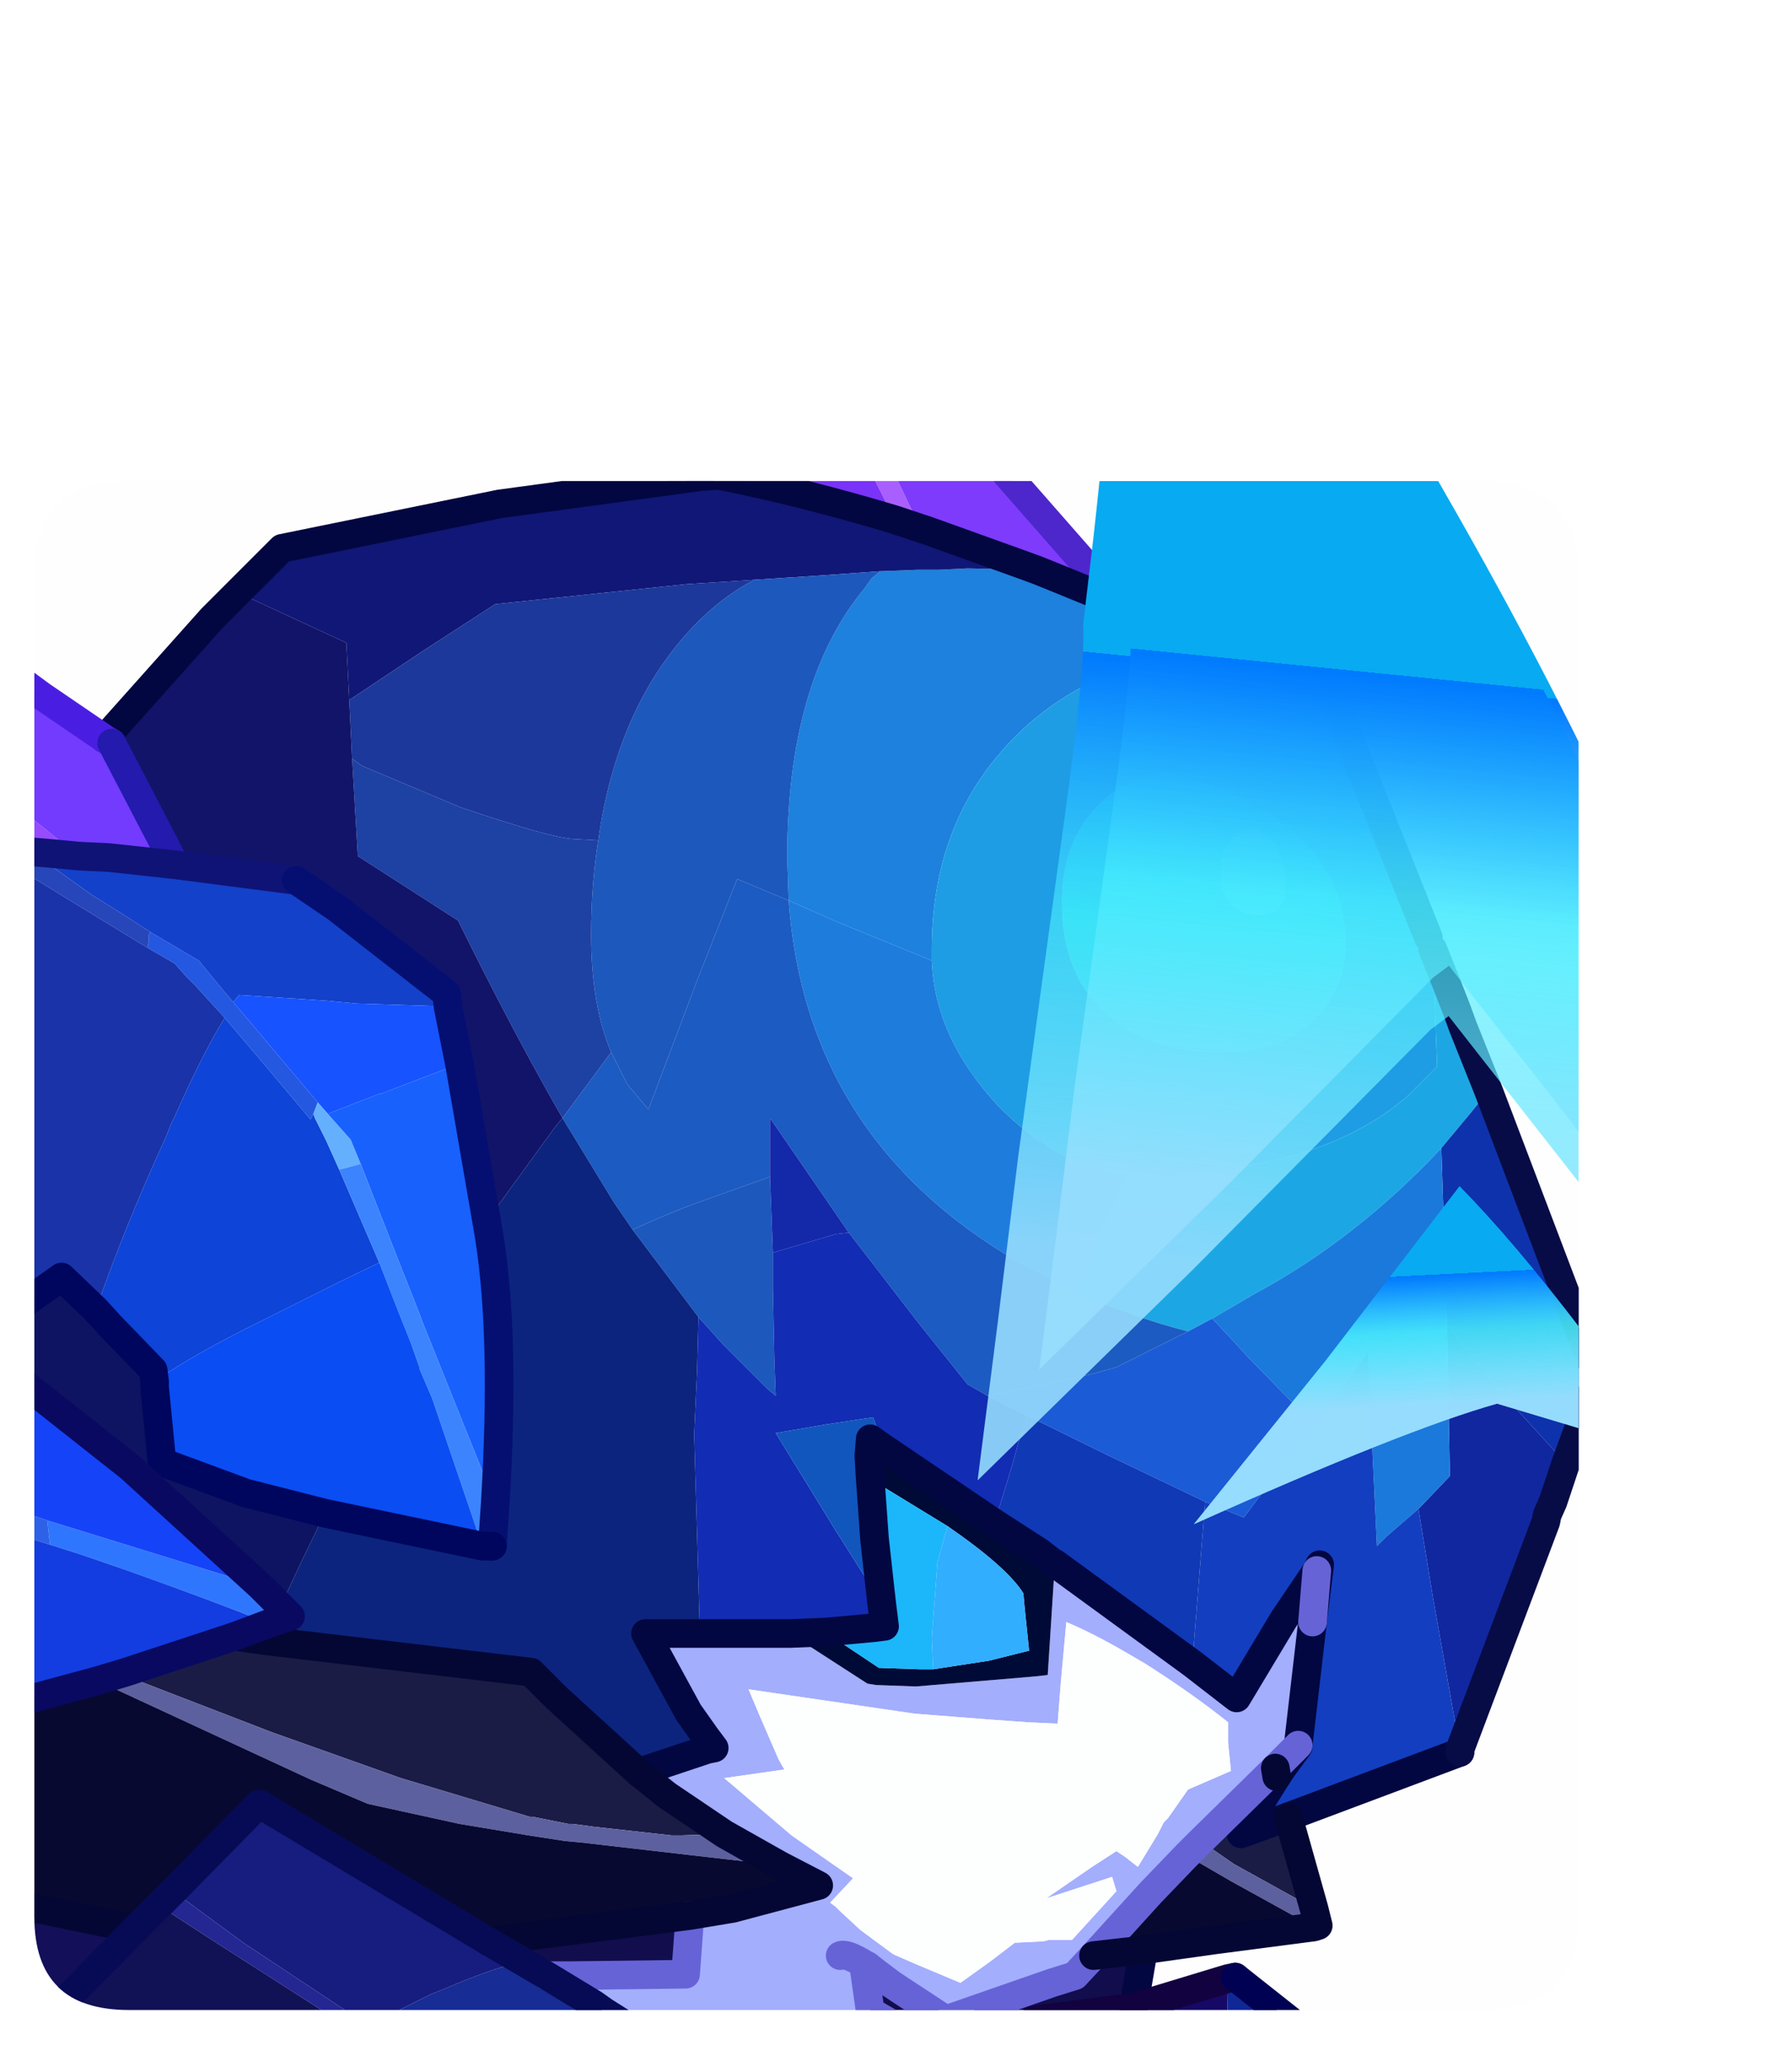 <?xml version="1.0" encoding="UTF-8" standalone="no"?>
<svg xmlns:ffdec="https://www.free-decompiler.com/flash" xmlns:xlink="http://www.w3.org/1999/xlink" ffdec:objectType="frame" height="72.2px" width="62.6px" xmlns="http://www.w3.org/2000/svg">
  <g transform="matrix(1.0, 0.0, 0.0, 1.0, 1.2, 16.8)">
    <clipPath id="clipPath0" transform="matrix(1.0, 0.0, 0.0, 1.0, 0.0, 0.0)">
      <path d="M50.5 0.0 Q53.95 0.0 53.95 3.3 L53.95 50.15 Q53.95 53.4 50.5 53.4 L3.3 53.4 Q0.0 53.4 0.0 50.15 L0.0 3.3 Q0.0 0.0 3.3 0.0 L50.5 0.0" fill="#000000" fill-rule="evenodd" stroke="none"/>
    </clipPath>
    <g clip-path="url(#clipPath0)">
      <use ffdec:characterId="2" height="56.15" transform="matrix(1.0, 0.0, 0.0, 1.0, -1.2, -0.75)" width="56.3" xlink:href="#shape1"/>
      <filter id="filter0">
        <feConvolveMatrix divisor="25.0" in="SourceGraphic" kernelMatrix="1 1 1 1 1 1 1 1 1 1 1 1 1 1 1 1 1 1 1 1 1 1 1 1 1" order="5 5" result="filterResult0"/>
        <feColorMatrix in="filterResult0" result="filterResult1" type="matrix" values="0 0 0 0 0.29,0 0 0 0 0.89,0 0 0 0 0.925,0 0 0 1 0"/>
        <feConvolveMatrix divisor="25.0" in="filterResult1" kernelMatrix="1 1 1 1 1 1 1 1 1 1 1 1 1 1 1 1 1 1 1 1 1 1 1 1 1" order="5 5" result="filterResult2"/>
        <feComposite in="filterResult0" in2="filterResult2" operator="over" result="filterResult3"/>
      </filter>
      <use ffdec:characterId="4" filter="url(#filter0)" height="65.85" transform="matrix(0.793, 0.0, 0.0, 0.793, 32.95, -16.8)" width="35.85" xlink:href="#sprite0"/>
      <filter id="filter1">
        <feConvolveMatrix divisor="4.0" in="SourceGraphic" kernelMatrix="1 1 1 1" order="2 2" result="filterResult4"/>
      </filter>
      <use ffdec:characterId="5" filter="url(#filter1)" height="65.85" transform="matrix(0.69, 0.0, 0.0, 0.69, 35.1, -13.95)" width="35.85" xlink:href="#sprite1"/>
      <filter id="filter2">
        <feConvolveMatrix divisor="4.0" in="SourceGraphic" kernelMatrix="1 1 1 1" order="2 2" result="filterResult5"/>
        <feColorMatrix in="filterResult5" result="filterResult6" type="matrix" values="0 0 0 0 0.145,0 0 0 0 0.812,0 0 0 0 0.953,0 0 0 1 0"/>
        <feConvolveMatrix divisor="25.0" in="filterResult6" kernelMatrix="1 1 1 1 1 1 1 1 1 1 1 1 1 1 1 1 1 1 1 1 1 1 1 1 1" order="5 5" result="filterResult7"/>
        <feComposite in="filterResult5" in2="filterResult7" operator="over" result="filterResult8"/>
      </filter>
      <use ffdec:characterId="7" filter="url(#filter2)" height="17.1" transform="matrix(0.69, 0.0, 0.0, 0.69, 40.507, 24.632)" width="24.6" xlink:href="#sprite2"/>
      <filter id="filter3">
        <feConvolveMatrix divisor="4.0" in="SourceGraphic" kernelMatrix="1 1 1 1" order="2 2" result="filterResult9"/>
      </filter>
      <use ffdec:characterId="7" filter="url(#filter3)" height="17.1" transform="matrix(0.69, 0.0, 0.0, 0.69, 40.507, 24.632)" width="24.6" xlink:href="#sprite2"/>
    </g>
    <use ffdec:characterId="8" height="53.4" transform="matrix(1.0, 0.0, 0.0, 1.0, 0.0, 0.0)" width="53.95" xlink:href="#shape4"/>
  </g>
  <defs>
    <g id="shape1" transform="matrix(1.0, 0.0, 0.0, 1.0, 1.2, 0.75)">
      <path d="M30.05 -0.25 L30.95 1.65 30.05 1.35 29.25 -0.25 30.05 -0.25" fill="#aa5fff" fill-rule="evenodd" stroke="none"/>
      <path d="M29.25 -0.25 L30.05 1.35 Q26.9 0.4 23.9 -0.2 L23.25 -0.15 23.25 -0.25 29.25 -0.25" fill="#7a33f9" fill-rule="evenodd" stroke="none"/>
      <path d="M30.05 -0.25 L33.95 -0.25 36.8 3.0 37.95 4.3 35.5 3.3 35.0 3.1 34.45 2.9 31.25 1.75 30.95 1.65 30.05 -0.25" fill="#7e3bfc" fill-rule="evenodd" stroke="none"/>
      <path d="M-0.7 53.8 L-0.7 49.7 2.45 50.35 3.55 50.55 0.15 54.0 -0.7 53.8" fill="#130f59" fill-rule="evenodd" stroke="none"/>
      <path d="M38.75 51.3 L38.7 51.55 38.4 53.3 34.9 53.75 34.2 54.7 34.0 54.9 31.7 54.9 29.2 53.45 29.0 52.05 29.3 52.2 29.35 52.05 29.95 52.5 30.25 52.7 32.1 53.65 35.55 52.45 36.35 52.2 37.0 51.5 38.75 51.3 M22.9 50.1 L22.75 52.15 18.7 52.2 17.9 52.2 17.05 51.7 15.85 51.0 18.6 50.65 22.9 50.1 M30.25 52.7 L31.85 53.75 32.1 53.65 31.85 53.75 30.25 52.7" fill="#120d4d" fill-rule="evenodd" stroke="none"/>
      <path d="M31.7 54.9 L22.2 54.9 19.9 53.45 19.55 53.2 17.9 52.2 18.7 52.2 22.75 52.15 22.9 50.1 24.4 49.85 27.4 49.05 26.05 48.35 24.1 47.25 22.1 45.9 21.1 45.1 23.5 44.3 23.75 44.25 23.45 43.85 23.75 44.25 23.5 44.3 23.45 43.85 22.85 43.0 21.35 40.25 23.25 40.25 24.15 40.25 25.4 40.25 26.4 40.25 26.7 40.45 29.1 42.0 29.4 42.05 30.8 42.1 34.95 41.75 35.4 41.7 35.65 37.8 40.45 41.3 42.0 42.5 43.65 39.75 44.8 38.05 44.65 39.85 44.15 44.15 43.35 44.95 40.75 47.5 40.25 48.0 39.0 49.3 37.0 51.5 36.35 52.2 35.55 52.45 32.1 53.65 30.25 52.7 29.95 52.5 29.35 52.05 29.3 52.2 29.0 52.05 29.2 53.45 31.7 54.9 M41.8 45.05 L41.7 44.05 41.7 43.35 Q40.45 42.35 38.8 41.3 L38.2 40.95 Q37.0 40.25 36.05 39.85 L35.85 42.05 35.75 43.35 35.75 43.4 34.7 43.35 34.0 43.3 33.3 43.25 30.75 43.05 24.95 42.2 25.35 43.15 26.0 44.65 26.2 45.0 24.1 45.3 26.45 47.3 28.6 48.8 27.8 49.65 28.0 49.8 28.15 49.95 28.85 50.6 30.0 51.45 30.8 51.8 32.35 52.45 33.4 51.7 34.25 51.05 35.25 51.0 35.45 50.95 36.25 50.95 37.8 49.25 37.65 48.75 35.35 49.5 36.95 48.4 37.8 47.85 38.1 48.05 38.55 48.4 39.25 47.25 39.45 46.85 39.6 46.7 40.3 45.7 41.8 45.05 M29.35 52.05 L29.1 51.85 29.0 51.8 Q28.35 51.4 28.15 51.5 28.35 51.4 29.0 51.8 L29.1 51.85 29.35 52.05" fill="#a4affe" fill-rule="evenodd" stroke="none"/>
      <path d="M41.8 45.05 L40.3 45.7 39.6 46.7 39.45 46.85 39.25 47.25 38.55 48.4 38.1 48.05 37.8 47.85 36.95 48.4 35.35 49.5 37.65 48.75 37.8 49.25 36.25 50.95 35.45 50.95 35.25 51.0 34.25 51.05 33.4 51.7 32.35 52.45 30.8 51.8 30.0 51.45 28.85 50.6 28.15 49.95 28.0 49.8 27.8 49.65 28.6 48.8 26.45 47.3 24.1 45.3 26.2 45.0 26.0 44.65 25.35 43.15 24.95 42.2 30.75 43.05 33.3 43.25 34.0 43.3 34.7 43.35 35.75 43.4 35.75 43.35 35.85 42.05 36.05 39.85 Q37.0 40.25 38.2 40.95 L38.8 41.3 Q40.45 42.35 41.7 43.35 L41.7 44.05 41.8 45.05" fill="#feffff" fill-rule="evenodd" stroke="none"/>
      <path d="M35.65 37.8 L35.4 41.7 34.95 41.75 30.8 42.1 29.4 42.05 29.1 42.0 26.7 40.45 26.4 40.25 27.65 40.2 28.0 40.45 29.5 41.45 30.95 41.5 31.4 41.5 33.35 41.2 34.75 40.85 34.6 39.4 34.55 38.85 Q34.0 37.95 31.9 36.5 L29.2 34.85 29.15 34.05 29.2 33.45 29.7 33.8 33.55 36.4 35.1 37.4 35.55 37.75 35.65 37.8" fill="#000a37" fill-rule="evenodd" stroke="none"/>
      <path d="M29.2 34.85 L31.9 36.5 31.55 37.75 31.35 40.4 31.4 41.5 30.95 41.5 29.5 41.45 28.0 40.45 27.65 40.2 29.3 40.05 29.7 40.0 29.6 39.2 29.35 36.95 29.2 34.85" fill="#1bb8fb" fill-rule="evenodd" stroke="none"/>
      <path d="M31.9 36.5 Q34.0 37.95 34.55 38.85 L34.6 39.4 34.75 40.85 33.35 41.2 31.4 41.5 31.35 40.4 31.55 37.75 31.9 36.5" fill="#32afff" fill-rule="evenodd" stroke="none"/>
      <path d="M35.0 3.1 L35.5 3.3 37.95 4.3 41.0 5.6 41.35 5.75 39.55 6.1 38.65 6.35 Q35.85 7.2 34.0 9.2 31.35 12.05 31.35 16.35 L31.35 16.75 28.05 15.4 26.35 14.65 26.3 13.15 Q26.3 7.0 29.0 3.75 L29.25 3.4 29.55 3.15 30.85 3.1 31.6 3.1 32.6 3.05 35.0 3.1" fill="#1d82de" fill-rule="evenodd" stroke="none"/>
      <path d="M42.0 12.3 L42.35 12.2 42.75 12.2 43.25 12.6 Q43.7 13.15 43.7 14.1 43.7 15.15 42.85 15.15 41.45 15.15 41.45 13.6 41.45 13.15 41.6 12.85 L42.0 12.3" fill="#43dff8" fill-rule="evenodd" stroke="none"/>
      <path d="M42.0 12.3 L41.6 12.85 Q41.45 13.15 41.45 13.6 41.45 15.15 42.85 15.15 43.7 15.15 43.7 14.1 43.7 13.15 43.25 12.6 L42.75 12.2 42.35 12.2 42.0 12.3 M45.0 18.5 Q43.8 19.95 41.45 19.95 38.95 19.95 37.45 18.6 35.9 17.25 35.9 14.7 35.9 12.3 37.6 10.95 38.3 10.45 39.1 10.2 40.75 10.35 42.45 11.25 45.8 13.0 45.8 16.2 45.8 17.45 45.0 18.5" fill="#1eccee" fill-rule="evenodd" stroke="none"/>
      <path d="M41.35 5.75 L45.35 7.55 48.7 15.95 48.85 16.35 49.0 20.45 47.95 21.5 Q44.8 24.2 38.8 24.2 L38.15 24.2 Q35.7 23.95 33.6 21.75 31.45 19.4 31.35 16.75 L31.35 16.35 Q31.35 12.05 34.0 9.2 35.85 7.2 38.65 6.35 L39.55 6.1 41.35 5.75 M45.0 18.5 Q45.8 17.45 45.8 16.2 45.8 13.0 42.45 11.25 40.75 10.35 39.1 10.2 38.3 10.45 37.6 10.95 35.9 12.3 35.9 14.7 35.9 17.25 37.45 18.6 38.95 19.95 41.45 19.95 43.8 19.95 45.0 18.5" fill="#1e9ee5" fill-rule="evenodd" stroke="none"/>
      <path d="M38.15 24.2 L38.8 24.2 Q44.8 24.2 47.95 21.5 L49.0 20.45 48.85 16.35 49.35 17.6 49.7 18.5 49.9 19.05 50.7 21.05 50.8 21.3 50.15 22.1 49.15 23.3 Q46.15 26.5 42.6 28.4 L41.15 29.25 40.3 29.7 Q38.35 29.2 36.35 28.3 L36.8 27.35 38.15 24.2" fill="#1ca8e5" fill-rule="evenodd" stroke="none"/>
      <path d="M50.8 21.3 L54.6 31.3 53.5 34.3 51.35 31.95 49.35 29.45 49.15 23.3 50.15 22.1 50.8 21.3" fill="#0e32ac" fill-rule="evenodd" stroke="none"/>
      <path d="M53.5 34.3 L53.05 35.65 52.85 36.1 52.8 36.35 49.8 44.3 48.85 38.95 48.35 35.9 49.45 34.75 49.35 29.45 51.35 31.95 53.5 34.3" fill="#1127a1" fill-rule="evenodd" stroke="none"/>
      <path d="M44.7 32.95 L42.35 30.55 41.85 30.0 41.15 29.25 42.6 28.4 Q46.15 26.5 49.15 23.3 L49.35 29.45 49.45 34.75 48.35 35.9 47.25 36.85 46.9 37.2 46.75 34.05 46.6 30.4 44.7 32.95" fill="#1b79dd" fill-rule="evenodd" stroke="none"/>
      <path d="M41.15 29.25 L41.85 30.0 42.35 30.55 44.7 32.95 44.2 33.6 42.25 36.2 40.9 35.65 37.55 34.05 34.7 32.65 33.3 31.95 35.0 31.6 36.9 31.2 37.8 30.95 40.3 29.7 41.15 29.25" fill="#1b5bd7" fill-rule="evenodd" stroke="none"/>
      <path d="M49.8 44.3 L49.8 44.4 43.8 46.65 42.15 47.25 43.4 45.25 43.6 44.95 44.15 44.2 44.15 44.15 44.65 39.85 44.9 37.85 44.8 38.05 43.65 39.75 42.0 42.5 40.45 41.3 40.9 35.65 42.25 36.2 44.2 33.6 44.7 32.95 46.6 30.4 46.75 34.05 46.9 37.2 47.25 36.85 48.35 35.9 48.85 38.95 49.8 44.3" fill="#133ec0" fill-rule="evenodd" stroke="none"/>
      <path d="M30.95 1.65 L31.25 1.75 34.45 2.9 35.0 3.1 32.6 3.05 31.6 3.1 30.85 3.1 29.55 3.15 27.45 3.3 25.15 3.45 22.8 3.6 16.1 4.3 13.55 5.95 11.0 7.65 10.9 5.65 7.55 4.1 7.1 3.9 8.65 2.35 16.25 0.8 23.25 -0.15 23.9 -0.2 Q26.9 0.4 30.05 1.35 L30.95 1.65" fill="#111777" fill-rule="evenodd" stroke="none"/>
      <path d="M29.55 3.15 L29.25 3.4 29.0 3.75 Q26.3 7.0 26.3 13.15 L26.35 14.65 24.55 13.9 23.15 17.45 21.45 21.95 20.7 21.05 20.15 19.95 Q19.45 18.3 19.45 15.85 19.45 14.1 19.7 12.55 20.35 7.9 23.0 5.1 24.0 4.05 25.15 3.45 L27.45 3.3 29.55 3.15 M20.9 26.15 Q21.75 25.75 22.9 25.3 L25.7 24.3 25.8 26.95 25.8 27.85 25.8 28.2 25.85 30.65 25.9 31.95 25.6 31.7 24.05 30.15 23.2 29.2 20.9 26.15" fill="#1d58be" fill-rule="evenodd" stroke="none"/>
      <path d="M11.0 7.65 L13.55 5.95 16.1 4.3 22.8 3.6 25.15 3.45 Q24.0 4.05 23.0 5.1 20.35 7.9 19.7 12.55 L18.8 12.5 Q18.0 12.45 14.9 11.4 L11.45 9.95 11.1 9.7 11.0 7.65" fill="#1c389b" fill-rule="evenodd" stroke="none"/>
      <path d="M31.35 16.75 Q31.45 19.4 33.6 21.75 35.7 23.95 38.15 24.2 L36.8 27.35 36.35 28.3 34.25 27.2 Q26.95 22.9 26.35 14.65 L28.05 15.4 31.35 16.75" fill="#1e7cde" fill-rule="evenodd" stroke="none"/>
      <path d="M40.3 29.7 L37.8 30.95 36.9 31.2 35.0 31.6 33.3 31.95 32.6 31.55 30.8 29.3 29.3 27.35 28.45 26.25 26.8 23.85 25.7 22.25 25.7 22.75 25.7 24.3 22.9 25.3 Q21.75 25.75 20.9 26.15 L20.25 25.2 18.45 22.25 20.15 19.95 20.7 21.05 21.45 21.95 23.15 17.45 24.55 13.9 26.35 14.65 Q26.95 22.9 34.25 27.2 L36.35 28.3 Q38.35 29.2 40.3 29.7" fill="#1c5bc2" fill-rule="evenodd" stroke="none"/>
      <path d="M25.7 24.3 L25.7 22.75 25.7 22.25 26.8 23.85 28.45 26.25 28.0 26.3 25.8 26.95 25.7 24.3" fill="#1428ab" fill-rule="evenodd" stroke="none"/>
      <path d="M11.1 9.7 L11.45 9.95 14.9 11.4 Q18.0 12.45 18.8 12.5 L19.7 12.55 Q19.45 14.1 19.45 15.85 19.45 18.3 20.15 19.95 L18.45 22.25 Q16.75 19.3 14.8 15.35 L11.3 13.1 11.1 9.7" fill="#1e41a5" fill-rule="evenodd" stroke="none"/>
      <path d="M2.45 9.0 L6.2 4.8 7.1 3.9 7.55 4.1 10.9 5.65 11.0 7.65 11.1 9.7 11.3 13.1 14.8 15.35 Q16.75 19.3 18.45 22.25 L18.2 22.55 15.8 25.85 14.85 20.35 14.45 18.35 14.4 17.9 10.55 14.9 9.15 13.95 4.9 13.4 4.55 12.7 2.7 9.15 2.45 9.0" fill="#121469" fill-rule="evenodd" stroke="none"/>
      <path d="M23.25 40.25 L21.35 40.25 22.85 43.0 23.45 43.85 23.5 44.3 21.1 45.1 18.25 42.5 17.35 41.6 8.05 40.5 8.35 39.85 8.95 39.65 8.6 39.3 9.3 37.8 10.15 36.05 15.65 37.2 16.0 37.2 16.1 35.7 Q16.45 29.95 15.9 26.45 L15.8 25.85 18.2 22.55 18.45 22.25 20.25 25.2 20.9 26.15 23.2 29.2 23.15 31.1 23.05 33.3 23.25 40.25" fill="#0c247e" fill-rule="evenodd" stroke="none"/>
      <path d="M-0.7 31.25 L-0.7 28.05 -0.25 28.65 0.95 27.8 2.15 28.95 2.65 29.5 4.15 31.05 4.2 31.45 4.2 31.65 4.45 34.2 4.55 34.3 7.4 35.35 10.15 36.05 9.3 37.8 8.6 39.3 7.9 38.6 3.35 34.45 -0.7 31.25 M8.2 39.9 L8.35 39.85 8.05 40.5 7.0 40.35 8.2 39.9" fill="#0e1462" fill-rule="evenodd" stroke="none"/>
      <path d="M33.3 31.95 L34.7 32.65 34.4 33.5 34.15 34.4 33.6 36.2 33.55 36.4 29.7 33.8 29.3 32.7 27.65 32.95 25.9 33.25 28.05 36.75 28.15 36.9 29.6 39.2 29.7 40.0 29.3 40.05 27.65 40.2 26.4 40.25 25.4 40.25 24.15 40.25 23.25 40.25 23.05 33.3 23.15 31.1 23.2 29.2 24.05 30.15 25.6 31.7 25.9 31.95 25.85 30.65 25.8 28.2 25.8 27.85 25.8 26.95 28.0 26.3 28.45 26.25 29.3 27.35 30.8 29.3 32.6 31.55 33.3 31.95" fill="#122cb5" fill-rule="evenodd" stroke="none"/>
      <path d="M34.7 32.65 L37.55 34.05 40.9 35.65 40.45 41.3 35.65 37.8 35.55 37.75 35.1 37.4 33.55 36.4 33.6 36.2 34.15 34.4 34.4 33.5 34.7 32.65" fill="#1039b7" fill-rule="evenodd" stroke="none"/>
      <path d="M29.6 39.2 L28.15 36.9 28.05 36.75 25.9 33.25 27.65 32.95 29.3 32.7 29.7 33.8 29.2 33.45 29.15 34.05 29.2 34.85 29.35 36.95 29.6 39.2" fill="#1156be" fill-rule="evenodd" stroke="none"/>
      <path d="M43.8 46.65 L44.7 49.85 41.9 48.3 40.75 47.5 43.35 44.95 43.4 45.25 42.15 47.25 43.8 46.65 M21.1 45.1 L22.1 45.9 24.1 47.25 22.65 47.3 22.25 47.3 19.55 47.0 18.8 46.9 18.65 46.9 17.4 46.65 17.3 46.65 12.8 45.3 8.3 43.7 3.5 41.85 3.2 41.6 7.0 40.35 8.05 40.5 17.35 41.6 18.25 42.5 21.1 45.1" fill="#1a1c46" fill-rule="evenodd" stroke="none"/>
      <path d="M44.7 49.85 L44.85 50.45 44.7 50.5 41.8 48.9 40.25 48.0 40.75 47.5 41.9 48.3 44.7 49.85 M24.1 47.25 L26.05 48.35 23.0 48.0 19.1 47.55 18.55 47.5 17.25 47.3 14.85 46.9 11.65 46.2 9.65 45.35 2.2 41.9 3.2 41.6 3.5 41.85 8.3 43.7 12.8 45.3 17.3 46.65 17.4 46.65 18.65 46.9 18.8 46.9 19.55 47.0 22.25 47.3 22.65 47.3 24.1 47.25" fill="#5d609f" fill-rule="evenodd" stroke="none"/>
      <path d="M44.7 50.5 L41.25 50.95 38.75 51.3 37.0 51.5 39.0 49.3 40.25 48.0 41.8 48.9 44.7 50.5 M-0.7 49.7 L-0.7 42.75 0.0 42.5 0.9 42.25 2.2 41.9 9.65 45.35 11.65 46.2 14.85 46.9 17.25 47.3 18.55 47.5 19.1 47.55 23.0 48.0 26.05 48.35 27.4 49.05 24.4 49.85 22.9 50.1 18.6 50.65 15.85 51.0 7.85 46.2 4.85 49.25 4.35 49.75 3.55 50.55 2.45 50.35 -0.7 49.7" fill="#070930" fill-rule="evenodd" stroke="none"/>
      <path d="M-0.7 8.85 L-0.7 6.8 0.25 7.5 -0.7 8.85" fill="#743bff" fill-rule="evenodd" stroke="none"/>
      <path d="M-0.7 12.0 L-0.7 11.3 0.0 11.85 1.55 13.1 0.5 13.0 -0.4 12.25 -0.7 12.0" fill="#974bff" fill-rule="evenodd" stroke="none"/>
      <path d="M-0.7 12.95 L-0.7 12.0 -0.4 12.25 0.5 13.0 -0.1 12.95 -0.7 12.95" fill="#7338ff" fill-rule="evenodd" stroke="none"/>
      <path d="M-0.7 11.3 L-0.7 8.85 0.25 7.5 2.45 9.0 2.7 9.15 4.55 12.7 4.9 13.4 2.6 13.15 1.55 13.1 0.0 11.85 -0.7 11.3" fill="#723bff" fill-rule="evenodd" stroke="none"/>
      <path d="M6.65 18.75 L5.6 17.6 5.3 17.3 4.9 16.85 3.95 16.3 4.0 16.05 4.0 15.9 4.0 15.85 4.05 15.75 5.75 16.75 5.95 17.0 6.65 17.85 6.95 18.2 9.9 21.7 9.75 22.1 9.65 22.3 8.05 20.4 6.65 18.75" fill="#2458e2" fill-rule="evenodd" stroke="none"/>
      <path d="M4.9 13.4 L9.15 13.95 10.55 14.9 14.4 17.9 14.45 18.35 11.25 18.25 10.2 18.15 7.15 17.95 6.95 18.2 6.65 17.85 5.95 17.0 5.75 16.75 4.05 15.75 3.2 15.2 2.0 14.45 -0.1 12.95 0.5 13.0 1.55 13.1 2.6 13.15 4.9 13.4" fill="#1341cb" fill-rule="evenodd" stroke="none"/>
      <path d="M14.45 18.35 L14.85 20.35 12.1 21.4 12.05 21.4 10.25 22.1 9.9 21.7 6.95 18.2 7.15 17.95 10.2 18.15 11.25 18.25 14.45 18.35" fill="#1753ff" fill-rule="evenodd" stroke="none"/>
      <path d="M-0.7 13.45 L-0.7 12.95 -0.1 12.95 2.0 14.45 3.2 15.2 4.05 15.75 4.0 15.85 4.0 15.9 4.0 16.05 3.95 16.3 1.0 14.5 -0.7 13.45" fill="#2746ba" fill-rule="evenodd" stroke="none"/>
      <path d="M-0.7 28.05 L-0.7 13.45 1.0 14.5 3.95 16.3 4.9 16.85 5.3 17.3 5.6 17.6 6.65 18.75 Q5.9 19.95 4.9 22.2 L4.8 22.4 4.6 22.9 Q3.15 26.05 2.15 28.95 L0.95 27.8 -0.25 28.65 -0.7 28.05" fill="#1a33a9" fill-rule="evenodd" stroke="none"/>
      <path d="M6.65 18.75 L8.05 20.4 9.65 22.3 9.75 22.1 9.8 22.25 10.2 23.05 10.65 24.05 12.05 27.3 10.8 27.9 10.1 28.25 8.0 29.3 Q5.55 30.5 4.2 31.45 L4.15 31.05 2.65 29.5 2.15 28.95 Q3.15 26.05 4.6 22.9 L4.8 22.4 4.9 22.2 Q5.9 19.95 6.65 18.75" fill="#0e44d8" fill-rule="evenodd" stroke="none"/>
      <path d="M9.75 22.1 L9.9 21.7 10.25 22.1 11.05 23.0 11.4 23.85 10.65 24.05 10.2 23.05 9.8 22.25 9.75 22.1" fill="#64b1ff" fill-rule="evenodd" stroke="none"/>
      <path d="M14.85 20.35 L15.8 25.85 15.9 26.45 Q16.45 29.95 16.1 35.7 L13.55 29.35 13.5 29.2 12.65 27.05 11.4 23.85 11.05 23.0 10.25 22.1 12.05 21.4 12.1 21.4 14.85 20.35" fill="#1861fe" fill-rule="evenodd" stroke="none"/>
      <path d="M10.65 24.05 L11.4 23.85 12.65 27.05 13.5 29.2 13.55 29.35 16.1 35.7 16.0 37.2 15.65 37.2 13.9 32.05 13.45 31.0 13.45 30.95 13.15 30.1 12.75 29.1 12.05 27.3 10.65 24.05" fill="#3b85ff" fill-rule="evenodd" stroke="none"/>
      <path d="M4.2 31.45 Q5.55 30.5 8.0 29.3 L10.1 28.25 10.8 27.9 12.05 27.3 12.75 29.1 13.15 30.1 13.45 30.95 13.45 31.0 13.9 32.05 15.65 37.2 10.15 36.05 7.4 35.35 4.55 34.3 4.45 34.2 4.2 31.65 4.2 31.45" fill="#0a4df4" fill-rule="evenodd" stroke="none"/>
      <path d="M0.55 37.15 L0.5 36.75 0.45 36.3 7.9 38.6 8.6 39.3 8.95 39.65 8.35 39.85 8.2 39.9 Q6.2 39.1 3.25 38.05 L1.65 37.5 0.55 37.15" fill="#2f76ff" fill-rule="evenodd" stroke="none"/>
      <path d="M-0.7 36.75 L-0.7 35.9 -0.3 36.05 0.45 36.3 0.5 36.75 0.55 37.15 -0.25 36.9 -0.7 36.75" fill="#2d61e8" fill-rule="evenodd" stroke="none"/>
      <path d="M0.55 37.15 L1.65 37.5 3.25 38.05 Q6.2 39.1 8.2 39.9 L7.0 40.35 3.2 41.6 2.2 41.9 0.9 42.25 0.0 42.5 -0.05 40.75 -0.1 39.75 -0.1 39.2 -0.3 38.35 -0.25 36.9 0.55 37.15" fill="#133de1" fill-rule="evenodd" stroke="none"/>
      <path d="M-0.7 35.9 L-0.7 31.25 3.35 34.45 7.9 38.6 0.45 36.3 -0.3 36.05 -0.7 35.9" fill="#1543f9" fill-rule="evenodd" stroke="none"/>
      <path d="M-0.7 42.75 L-0.7 36.75 -0.25 36.9 -0.3 38.35 -0.1 39.2 -0.1 39.75 -0.05 40.75 0.0 42.5 -0.7 42.75" fill="#153bba" fill-rule="evenodd" stroke="none"/>
      <path d="M4.85 49.25 L7.85 46.2 15.85 51.0 17.05 51.7 Q15.85 52.0 14.35 52.65 L13.85 52.85 12.95 53.3 11.65 53.95 11.45 53.8 7.3 51.05 4.85 49.25" fill="#171c80" fill-rule="evenodd" stroke="none"/>
      <path d="M38.4 53.3 L41.7 52.3 41.65 54.9 34.0 54.9 34.2 54.7 34.9 53.75 38.4 53.3" fill="#160965" fill-rule="evenodd" stroke="none"/>
      <path d="M22.2 54.9 L13.2 54.9 12.75 54.6 12.65 54.55 11.65 53.95 12.95 53.3 13.85 52.85 14.35 52.65 Q15.85 52.0 17.05 51.7 L17.9 52.2 19.55 53.2 19.9 53.45 22.2 54.9" fill="#172c95" fill-rule="evenodd" stroke="none"/>
      <path d="M13.2 54.9 L12.45 54.9 12.1 54.7 11.3 54.2 11.2 54.15 Q11.25 54.0 11.45 53.8 L11.65 53.95 12.65 54.55 12.75 54.6 13.2 54.9" fill="#1f3fb6" fill-rule="evenodd" stroke="none"/>
      <path d="M11.45 53.8 Q11.25 54.0 11.2 54.15 L6.2 50.95 4.35 49.75 4.85 49.25 7.3 51.05 11.45 53.8" fill="#242693" fill-rule="evenodd" stroke="none"/>
      <path d="M12.45 54.9 L10.8 54.9 11.1 54.3 11.2 54.15 11.3 54.2 12.1 54.7 12.45 54.9" fill="#101362" fill-rule="evenodd" stroke="none"/>
      <path d="M10.8 54.9 L2.1 54.9 1.3 54.2 0.15 54.0 3.55 50.55 4.35 49.75 6.2 50.95 11.2 54.15 11.1 54.3 10.8 54.9" fill="#111255" fill-rule="evenodd" stroke="none"/>
      <path d="M41.7 52.3 L41.95 52.25 45.3 54.9 41.65 54.9 41.7 52.3" fill="#102797" fill-rule="evenodd" stroke="none"/>
      <path d="M2.1 54.9 L-0.7 54.9 -0.7 53.8 0.15 54.0 1.3 54.2 2.1 54.9" fill="#8c37ff" fill-rule="evenodd" stroke="none"/>
      <path d="M37.95 4.3 L36.8 3.0 33.95 -0.25 M23.25 -0.25 L23.25 -0.15" fill="none" stroke="#4d26cd" stroke-linecap="round" stroke-linejoin="round" stroke-width="1.0"/>
      <path d="M30.95 1.65 L31.25 1.75 34.45 2.9 35.0 3.1 35.5 3.3 37.95 4.3 41.0 5.6 41.35 5.75 45.35 7.55 M30.05 1.35 L30.95 1.65 M23.25 -0.15 L23.9 -0.2 Q26.9 0.4 30.05 1.35 M49.8 44.4 L43.8 46.65 42.15 47.25 43.4 45.25 43.6 44.95 44.15 44.2 44.15 44.15 44.65 39.85 44.9 37.85 44.8 38.05 43.65 39.75 42.0 42.5 40.45 41.3 35.65 37.8 35.55 37.75 35.1 37.4 33.55 36.4 29.7 33.8 29.2 33.45 29.15 34.05 29.2 34.85 29.35 36.95 29.6 39.2 29.7 40.0 29.3 40.05 27.65 40.2 26.4 40.25 25.4 40.25 24.15 40.25 23.25 40.25 21.35 40.25 22.85 43.0 23.45 43.85 23.75 44.25 23.5 44.3 21.1 45.1 M38.75 51.3 L38.7 51.55 38.4 53.3 M2.45 9.0 L6.2 4.8 7.1 3.9 8.65 2.35 16.25 0.8 23.25 -0.15" fill="none" stroke="#020741" stroke-linecap="round" stroke-linejoin="round" stroke-width="1.0"/>
      <path d="M44.8 38.05 L44.65 39.85 M22.9 50.1 L22.75 52.15 18.7 52.2 17.9 52.2 M44.15 44.15 L43.35 44.95 40.75 47.5 40.25 48.0 39.0 49.3 37.0 51.5 36.35 52.2 35.55 52.45 32.1 53.65 31.85 53.75 30.25 52.7 29.95 52.5 29.35 52.05 29.1 51.85 29.0 51.8 Q28.35 51.4 28.15 51.5 M29.0 52.05 L29.2 53.45 31.7 54.9" fill="none" stroke="#6663d8" stroke-linecap="round" stroke-linejoin="round" stroke-width="1.0"/>
      <path d="M48.7 15.95 L45.35 7.55 M48.85 16.35 L49.35 17.6 49.7 18.5 49.9 19.05 50.7 21.05 50.8 21.3 54.6 31.3 53.5 34.3 53.05 35.65 52.85 36.1 52.8 36.35 49.8 44.3 49.8 44.4" fill="none" stroke="#070c46" stroke-linecap="round" stroke-linejoin="round" stroke-width="1.0"/>
      <path d="M43.8 46.65 L44.7 49.85 44.85 50.45 44.7 50.5 41.25 50.95 38.75 51.3 37.0 51.5 M21.1 45.1 L22.1 45.9 24.1 47.25 26.05 48.35 27.4 49.05 24.4 49.85 22.9 50.1 18.6 50.65 15.85 51.0 M43.35 44.95 L43.4 45.25 M7.0 40.35 L8.05 40.5 17.35 41.6 18.25 42.5 21.1 45.1 M3.55 50.55 L2.45 50.35 -0.7 49.7" fill="none" stroke="#040734" stroke-linecap="round" stroke-linejoin="round" stroke-width="1.0"/>
      <path d="M-0.7 6.8 L0.25 7.5 2.45 9.0 2.7 9.15" fill="none" stroke="#4a1ee3" stroke-linecap="round" stroke-linejoin="round" stroke-width="1.0"/>
      <path d="M2.7 9.15 L4.55 12.7 4.9 13.4" fill="none" stroke="#241aaf" stroke-linecap="round" stroke-linejoin="round" stroke-width="1.0"/>
      <path d="M4.9 13.4 L9.15 13.95 M1.55 13.1 L2.6 13.15 4.9 13.4 M0.5 13.0 L1.55 13.1 M-0.7 12.95 L-0.1 12.95 0.5 13.0" fill="none" stroke="#0f1376" stroke-linecap="round" stroke-linejoin="round" stroke-width="1.0"/>
      <path d="M9.15 13.95 L10.55 14.9 14.4 17.9 14.45 18.35 14.85 20.35 15.8 25.85 15.9 26.45 Q16.45 29.95 16.1 35.7 L16.0 37.2" fill="none" stroke="#050f71" stroke-linecap="round" stroke-linejoin="round" stroke-width="1.0"/>
      <path d="M15.65 37.2 L16.0 37.2 M2.15 28.95 L2.65 29.5 4.15 31.05 4.2 31.45 4.2 31.65 4.45 34.2 4.55 34.3 7.4 35.35 10.15 36.05 15.65 37.2 M-0.7 28.05 L-0.25 28.65 0.95 27.8 2.15 28.95" fill="none" stroke="#00065d" stroke-linecap="round" stroke-linejoin="round" stroke-width="1.0"/>
      <path d="M8.2 39.9 L8.35 39.85 8.95 39.65 8.6 39.3 7.9 38.6 3.35 34.45 -0.7 31.25 M7.0 40.35 L8.2 39.9 M2.2 41.9 L3.2 41.6 7.0 40.35 M0.0 42.5 L0.9 42.25 2.2 41.9 M0.0 42.5 L-0.7 42.75" fill="none" stroke="#090961" stroke-linecap="round" stroke-linejoin="round" stroke-width="1.0"/>
      <path d="M17.9 52.2 L19.55 53.2 19.9 53.45 22.2 54.9 M4.85 49.25 L7.85 46.2 15.85 51.0 17.05 51.7 17.9 52.2 M4.85 49.25 L4.35 49.75 3.55 50.55 0.15 54.0" fill="none" stroke="#070b55" stroke-linecap="round" stroke-linejoin="round" stroke-width="1.0"/>
      <path d="M38.4 53.3 L41.7 52.3 41.95 52.25 M38.4 53.3 L34.9 53.75 34.2 54.7 34.0 54.9" fill="none" stroke="#120240" stroke-linecap="round" stroke-linejoin="round" stroke-width="1.0"/>
      <path d="M41.95 52.25 L45.3 54.9" fill="none" stroke="#000152" stroke-linecap="round" stroke-linejoin="round" stroke-width="1.0"/>
      <path d="M2.1 54.9 L1.3 54.2" fill="none" stroke="#2307be" stroke-linecap="round" stroke-linejoin="round" stroke-width="1.0"/>
      <path d="M1.3 54.2 L0.15 54.0 -0.7 53.8" fill="none" stroke="#4d15e6" stroke-linecap="round" stroke-linejoin="round" stroke-width="1.0"/>
    </g>
    <g id="sprite0" transform="matrix(1.0, 0.0, 0.0, 1.0, 0.0, 0.0)">
      <use ffdec:characterId="3" height="65.85" transform="matrix(1.0, 0.0, 0.0, 1.0, 0.0, 0.0)" width="35.85" xlink:href="#shape2"/>
    </g>
    <g id="shape2" transform="matrix(1.0, 0.0, 0.0, 1.0, 0.0, 0.0)">
      <path d="M5.1 23.7 Q6.2 13.9 6.5 4.85 L6.6 0.0 Q12.25 7.05 21.1 22.6 26.1 31.4 29.35 38.8 30.65 41.85 31.65 45.7 34.6 57.25 35.85 65.85 32.25 59.9 26.9 52.6 L20.75 44.75 19.95 45.35 9.5 55.9 0.0 65.2 0.9 58.15 1.8 50.85 3.95 35.15 Q4.75 29.25 4.65 27.5 L5.1 23.7" fill="url(#gradient0)" fill-rule="evenodd" stroke="none"/>
    </g>
    <linearGradient gradientTransform="matrix(0.002, -0.016, 0.04, 0.004, 31.5, 44.65)" gradientUnits="userSpaceOnUse" id="gradient0" spreadMethod="pad" x1="-819.2" x2="819.2">
      <stop offset="0.0" stop-color="#98dfff" stop-opacity="0.89"/>
      <stop offset="0.557" stop-color="#4af0ff" stop-opacity="0.639"/>
      <stop offset="1.0" stop-color="#0079ff"/>
      <stop offset="1.0" stop-color="#08abf3"/>
    </linearGradient>
    <g id="sprite1" transform="matrix(1.0, 0.0, 0.0, 1.0, 0.0, 0.0)">
      <use ffdec:characterId="3" height="65.85" transform="matrix(1.0, 0.0, 0.0, 1.0, 0.0, 0.0)" width="35.85" xlink:href="#shape2"/>
    </g>
    <g id="sprite2" transform="matrix(1.0, 0.0, 0.0, 1.0, 80.45, -82.1)">
      <use ffdec:characterId="6" height="17.1" transform="matrix(1.0, 0.0, 0.0, 1.0, -80.45, 82.1)" width="24.6" xlink:href="#shape3"/>
    </g>
    <g id="shape3" transform="matrix(1.0, 0.0, 0.0, 1.0, 80.45, -82.1)">
      <path d="M-73.8 90.95 L-67.0 82.1 Q-64.25 84.9 -60.85 89.35 L-55.85 96.55 Q-58.1 95.35 -61.1 94.3 L-65.1 93.1 Q-69.75 94.4 -80.45 99.2 L-73.8 90.95" fill="url(#gradient1)" fill-rule="evenodd" stroke="none"/>
    </g>
    <linearGradient gradientTransform="matrix(-2.0E-4, -0.004, 0.04, -0.002, -41.15, 88.5)" gradientUnits="userSpaceOnUse" id="gradient1" spreadMethod="pad" x1="-819.2" x2="819.2">
      <stop offset="0.0" stop-color="#98dfff" stop-opacity="0.89"/>
      <stop offset="0.557" stop-color="#4af0ff" stop-opacity="0.639"/>
      <stop offset="1.0" stop-color="#0079ff"/>
      <stop offset="1.0" stop-color="#08abf3"/>
    </linearGradient>
    <g id="shape4" transform="matrix(1.0, 0.0, 0.0, 1.0, 0.0, 0.0)">
      <path d="M50.5 0.0 Q53.95 0.0 53.95 3.3 L53.95 50.15 Q53.95 53.4 50.5 53.4 L3.3 53.4 Q0.0 53.4 0.0 50.15 L0.0 3.3 Q0.0 0.0 3.3 0.0 L50.5 0.0" fill="#000000" fill-opacity="0.004" fill-rule="evenodd" stroke="none"/>
    </g>
  </defs>
</svg>
